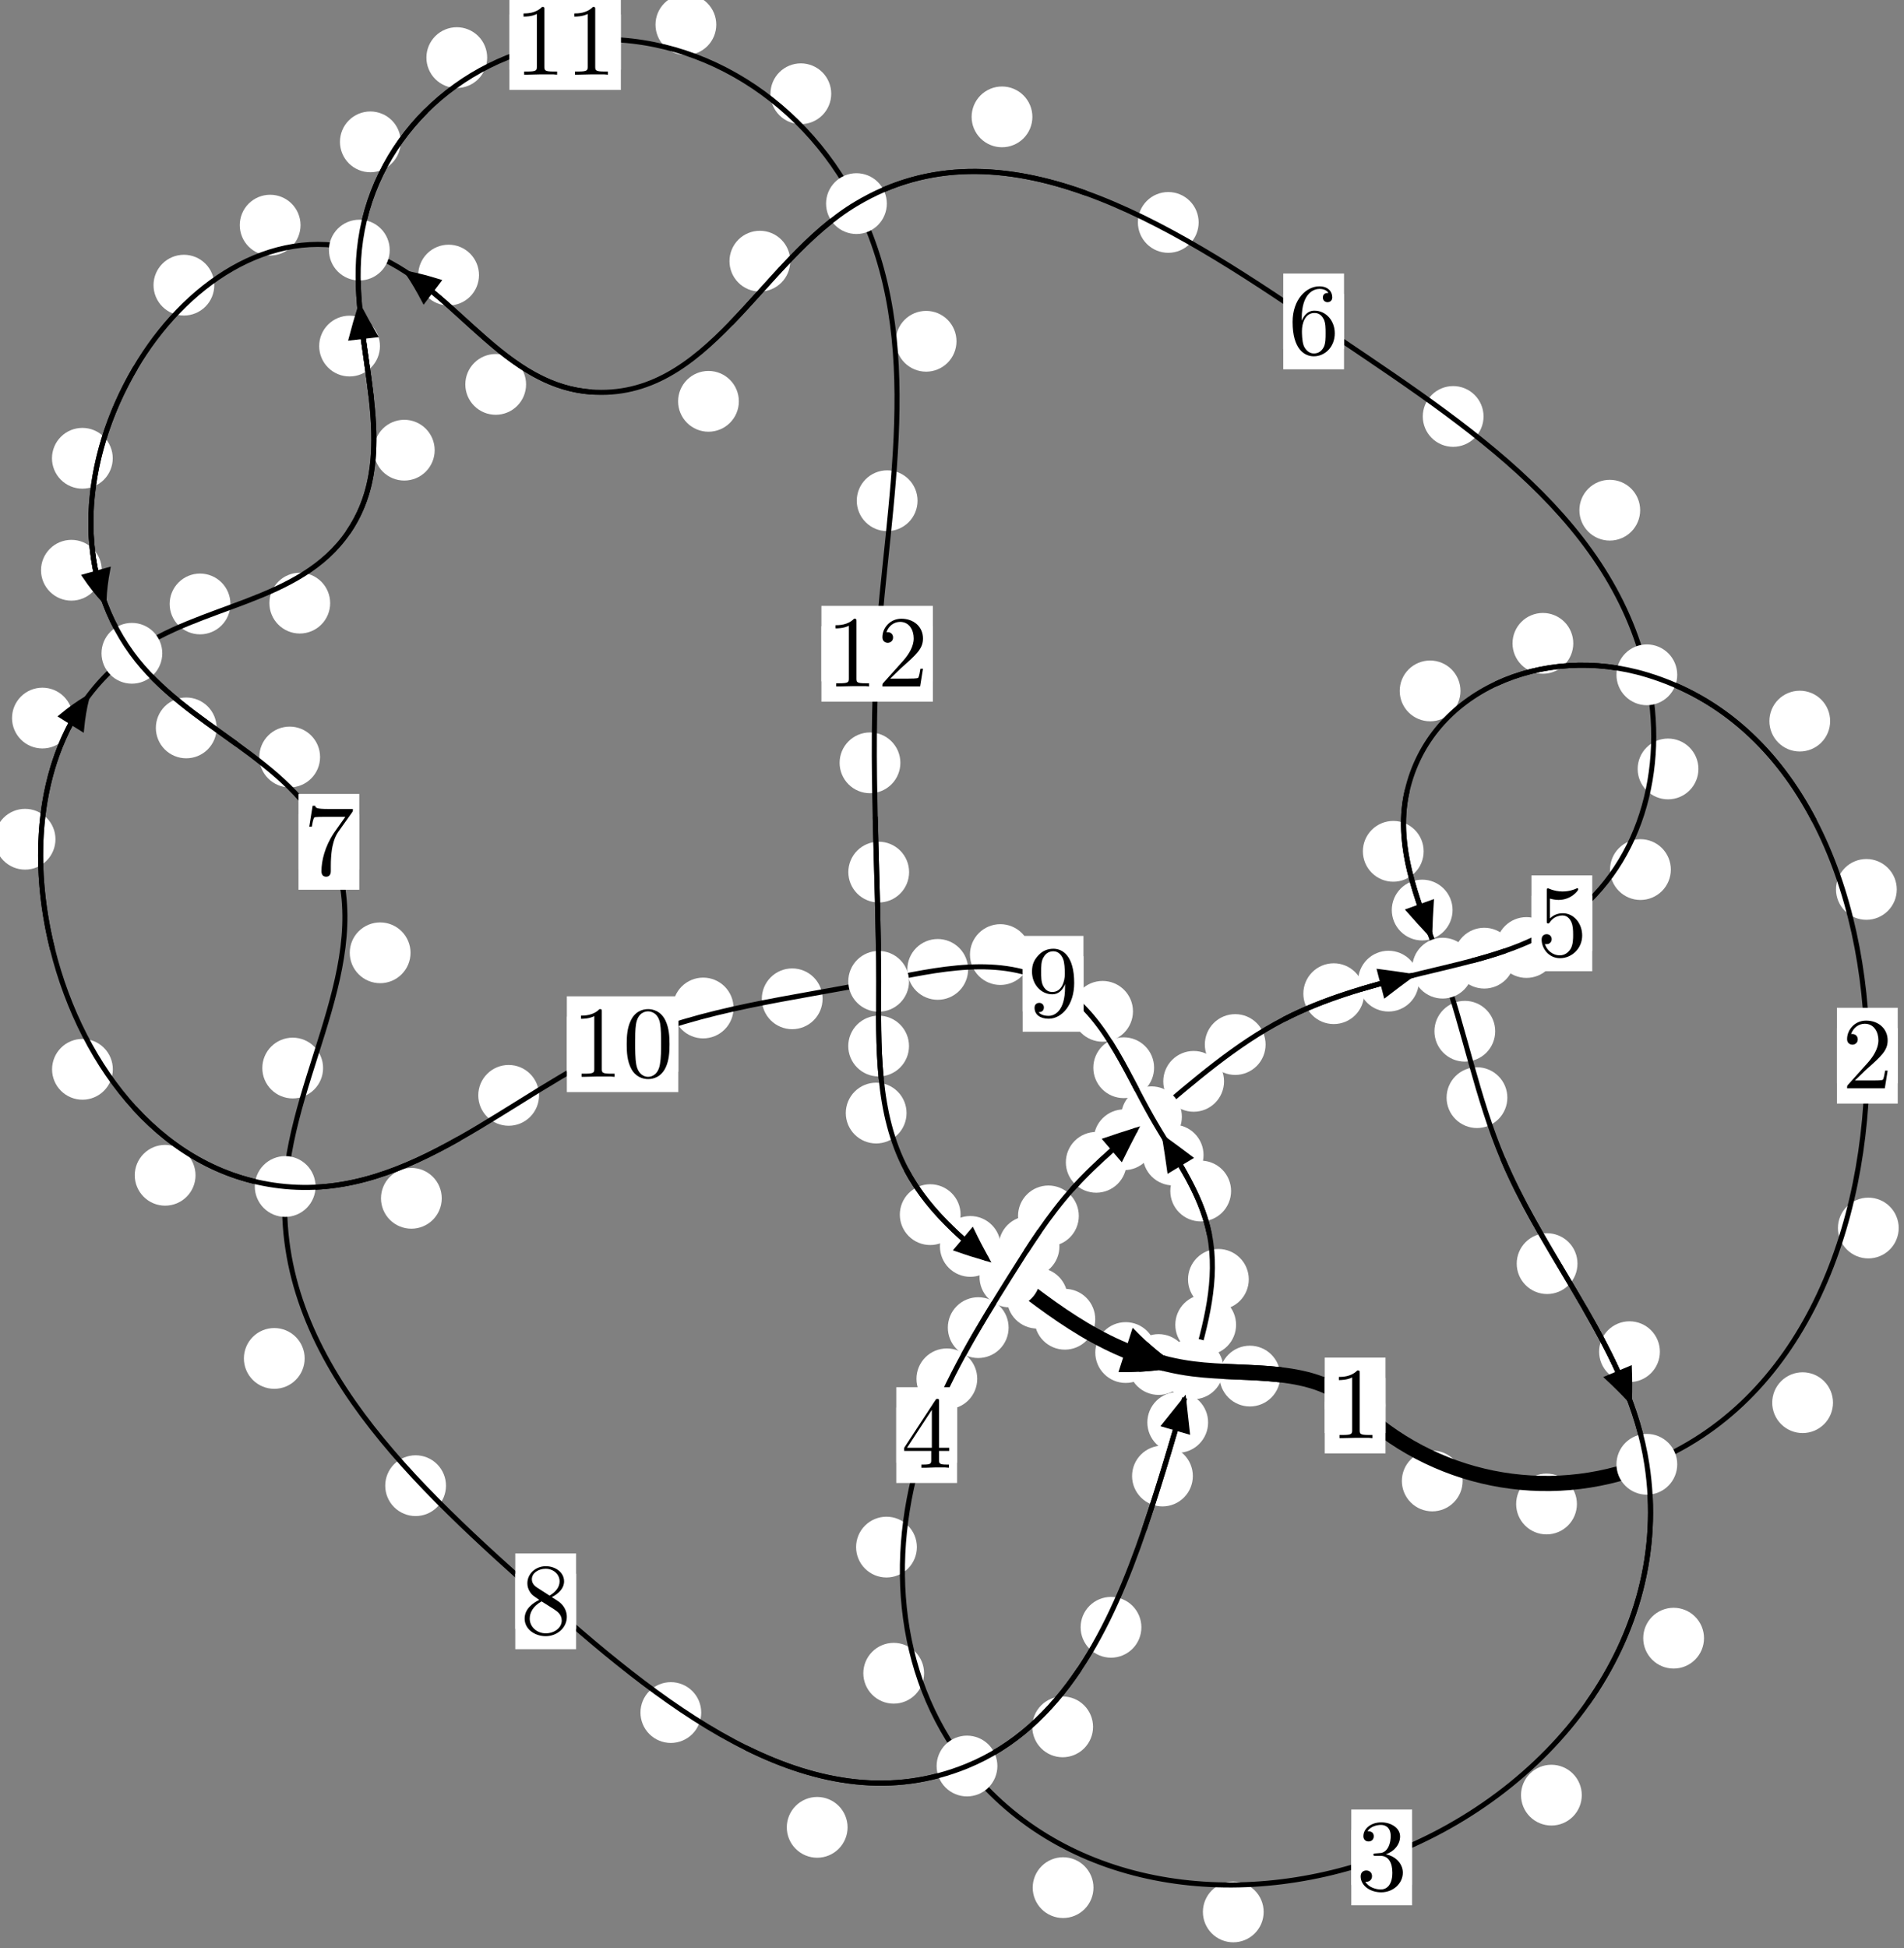 <?xml version="1.0"?>
<!-- Created by MetaPost 1.999 on 2021.07.06:0000 -->
<svg version="1.1" xmlns="http://www.w3.org/2000/svg" xmlns:xlink="http://www.w3.org/1999/xlink" width="187.296" height="191.584" viewBox="0 0 187.296 191.584">
<rect x="0" y="0" width="187.296" height="191.584" fill="#808080" stroke="none"/>
<!-- Original BoundingBox: -162.521667 -47.006546 24.774506 144.576996 -->
  <defs>
    <g transform="scale(0.01,0.01)" id="GLYPHcmr10_48">
      <path style="fill-rule: evenodd;" d="M460 -320C460 -400,455 -480,420 -554C374 -650,292 -666,250 -666C190 -666,117 -640,76 -547C44 -478,39 -400,39 -320C39 -245,43 -155,84 -79C127 2,200 22,249 22C303 22,379 1,423 -94C455 -163,460 -241,460 -320M249 -0C210 -0,151 -25,133 -121C122 -181,122 -273,122 -332C122 -396,122 -462,130 -516C149 -635,224 -644,249 -644C282 -644,348 -626,367 -527C377 -471,377 -395,377 -332C377 -257,377 -189,366 -125C351 -30,294 -0,249 -0"></path>
    </g>
    <g transform="scale(0.01,0.01)" id="GLYPHcmr10_49">
      <path style="fill-rule: evenodd;" d="M294 -640C294 -664,294 -666,271 -666C209 -602,121 -602,89 -602L89 -571C109 -571,168 -571,220 -597L220 -79C220 -43,217 -31,127 -31L95 -31L95 -0L257 -0L130 -3L217 -3L257 -3L297 -3L384 -3L419 -0L419 -31L387 -31C297 -31,294 -42,294 -79"></path>
    </g>
    <g transform="scale(0.01,0.01)" id="GLYPHcmr10_50">
      <path style="fill-rule: evenodd;" d="M127 -77L233 -180C389 -318,449 -372,449 -472C449 -586,359 -666,237 -666C124 -666,50 -574,50 -485C50 -429,100 -429,103 -429C120 -429,155 -441,155 -482C155 -508,137 -534,102 -534C94 -534,92 -534,89 -533C112 -598,166 -635,224 -635C315 -635,358 -554,358 -472C358 -392,308 -313,253 -251L61 -37C50 -26,50 -24,50 -0L421 -0L449 -174L424 -174C419 -144,412 -100,402 -85C395 -77,329 -77,307 -77"></path>
    </g>
    <g transform="scale(0.01,0.01)" id="GLYPHcmr10_51">
      <path style="fill-rule: evenodd;" d="M290 -352C372 -379,430 -449,430 -528C430 -610,342 -666,246 -666C145 -666,69 -606,69 -530C69 -497,91 -478,120 -478C151 -478,171 -500,171 -529C171 -579,124 -579,109 -579C140 -628,206 -641,242 -641C283 -641,338 -619,338 -529C338 -517,336 -459,310 -415C280 -367,246 -364,221 -363C213 -362,189 -360,182 -360C174 -359,167 -358,167 -348C167 -337,174 -337,191 -337L235 -337C317 -337,354 -269,354 -171C354 -35,285 -6,241 -6C198 -6,123 -23,88 -82C123 -77,154 -99,154 -137C154 -173,127 -193,98 -193C74 -193,42 -179,42 -135C42 -44,135 22,244 22C366 22,457 -69,457 -171C457 -253,394 -331,290 -352"></path>
    </g>
    <g transform="scale(0.01,0.01)" id="GLYPHcmr10_52">
      <path style="fill-rule: evenodd;" d="M294 -165L294 -78C294 -42,292 -31,218 -31L197 -31L197 -0L332 -0L238 -3L290 -3L332 -3L374 -3L427 -3L468 -0L468 -31L447 -31C373 -31,371 -42,371 -78L371 -165L471 -165L471 -196L371 -196L371 -651C371 -671,371 -677,355 -677C346 -677,343 -677,335 -665L28 -196L28 -165M300 -196L56 -196L300 -569"></path>
    </g>
    <g transform="scale(0.01,0.01)" id="GLYPHcmr10_53">
      <path style="fill-rule: evenodd;" d="M449 -201C449 -320,367 -420,259 -420C211 -420,168 -404,132 -369L132 -564C152 -558,185 -551,217 -551C340 -551,410 -642,410 -655C410 -661,407 -666,400 -666C399 -666,397 -666,392 -663C372 -654,323 -634,256 -634C216 -634,170 -641,123 -662C115 -665,113 -665,111 -665C101 -665,101 -657,101 -641L101 -345C101 -327,101 -319,115 -319C122 -319,124 -322,128 -328C139 -344,176 -398,257 -398C309 -398,334 -352,342 -334C358 -297,360 -258,360 -208C360 -173,360 -113,336 -71C312 -32,275 -6,229 -6C156 -6,99 -59,82 -118C85 -117,88 -116,99 -116C132 -116,149 -141,149 -165C149 -189,132 -214,99 -214C85 -214,50 -207,50 -161C50 -75,119 22,231 22C347 22,449 -74,449 -201"></path>
    </g>
    <g transform="scale(0.01,0.01)" id="GLYPHcmr10_54">
      <path style="fill-rule: evenodd;" d="M132 -328L132 -352C132 -605,256 -641,307 -641C331 -641,373 -635,395 -601C380 -601,340 -601,340 -556C340 -525,364 -510,386 -510C402 -510,432 -519,432 -558C432 -618,388 -666,305 -666C177 -666,42 -537,42 -316C42 -49,158 22,251 22C362 22,457 -72,457 -204C457 -331,368 -427,257 -427C189 -427,152 -376,132 -328M251 -6C188 -6,158 -66,152 -81C134 -128,134 -208,134 -226C134 -304,166 -404,256 -404C272 -404,318 -404,349 -342C367 -305,367 -254,367 -205C367 -157,367 -107,350 -71C320 -11,274 -6,251 -6"></path>
    </g>
    <g transform="scale(0.01,0.01)" id="GLYPHcmr10_55">
      <path style="fill-rule: evenodd;" d="M476 -609C485 -621,485 -623,485 -644L242 -644C120 -644,118 -657,114 -676L89 -676L56 -470L81 -470C84 -486,93 -549,106 -561C113 -567,191 -567,204 -567L411 -567C400 -551,321 -442,299 -409C209 -274,176 -135,176 -33C176 -23,176 22,222 22C268 22,268 -23,268 -33L268 -84C268 -139,271 -194,279 -248C283 -271,297 -357,341 -419"></path>
    </g>
    <g transform="scale(0.01,0.01)" id="GLYPHcmr10_56">
      <path style="fill-rule: evenodd;" d="M163 -457C117 -487,113 -521,113 -538C113 -599,178 -641,249 -641C322 -641,386 -589,386 -517C386 -460,347 -412,287 -377M309 -362C381 -399,430 -451,430 -517C430 -609,341 -666,250 -666C150 -666,69 -592,69 -499C69 -481,71 -436,113 -389C124 -377,161 -352,186 -335C128 -306,42 -250,42 -151C42 -45,144 22,249 22C362 22,457 -61,457 -168C457 -204,446 -249,408 -291C389 -312,373 -322,309 -362M209 -320L332 -242C360 -223,407 -193,407 -132C407 -58,332 -6,250 -6C164 -6,92 -68,92 -151C92 -209,124 -273,209 -320"></path>
    </g>
    <g transform="scale(0.01,0.01)" id="GLYPHcmr10_57">
      <path style="fill-rule: evenodd;" d="M367 -318L367 -286C367 -52,263 -6,205 -6C188 -6,134 -8,107 -42C151 -42,159 -71,159 -88C159 -119,135 -134,113 -134C97 -134,67 -125,67 -86C67 -19,121 22,206 22C335 22,457 -114,457 -329C457 -598,342 -666,253 -666C198 -666,149 -648,106 -603C65 -558,42 -516,42 -441C42 -316,130 -218,242 -218C303 -218,344 -260,367 -318M243 -241C227 -241,181 -241,150 -304C132 -341,132 -391,132 -440C132 -494,132 -541,153 -578C180 -628,218 -641,253 -641C299 -641,332 -607,349 -562C361 -530,365 -467,365 -421C365 -338,331 -241,243 -241"></path>
    </g>
  </defs>
  <path d="M143.879 145.638C143.879 144.845,143.564 144.085,143.003 143.525C142.443 142.964,141.682 142.649,140.89 142.649C140.097 142.649,139.337 142.964,138.776 143.525C138.216 144.085,137.901 144.845,137.901 145.638C137.901 146.431,138.216 147.191,138.776 147.751C139.337 148.312,140.097 148.627,140.89 148.627C141.682 148.627,142.443 148.312,143.003 147.751C143.564 147.191,143.879 146.431,143.879 145.638Z" style="fill: rgb(100%,100%,100%);stroke: none;"></path>
  <path d="M136.292 138.217C136.292 137.424,135.977 136.664,135.417 136.103C134.856 135.543,134.096 135.228,133.303 135.228C132.511 135.228,131.75 135.543,131.19 136.103C130.63 136.664,130.315 137.424,130.315 138.217C130.315 139.009,130.63 139.77,131.19 140.33C131.75 140.891,132.511 141.206,133.303 141.206C134.096 141.206,134.856 140.891,135.417 140.33C135.977 139.77,136.292 139.009,136.292 138.217Z" style="fill: rgb(100%,100%,100%);stroke: none;"></path>
  <path d="M180.311 137.939C180.311 137.147,179.996 136.387,179.435 135.826C178.875 135.266,178.115 134.951,177.322 134.951C176.529 134.951,175.769 135.266,175.209 135.826C174.648 136.387,174.333 137.147,174.333 137.939C174.333 138.732,174.648 139.492,175.209 140.053C175.769 140.613,176.529 140.928,177.322 140.928C178.115 140.928,178.875 140.613,179.435 140.053C179.996 139.492,180.311 138.732,180.311 137.939Z" style="fill: rgb(100%,100%,100%);stroke: none;"></path>
  <path d="M155.12 147.904C155.12 147.111,154.805 146.351,154.245 145.79C153.684 145.23,152.924 144.915,152.131 144.915C151.339 144.915,150.578 145.23,150.018 145.79C149.457 146.351,149.143 147.111,149.143 147.904C149.143 148.696,149.457 149.456,150.018 150.017C150.578 150.577,151.339 150.892,152.131 150.892C152.924 150.892,153.684 150.577,154.245 150.017C154.805 149.456,155.12 148.696,155.12 147.904Z" style="fill: rgb(100%,100%,100%);stroke: none;"></path>
  <path d="M186.585 87.465C186.585 86.672,186.27 85.912,185.709 85.352C185.149 84.791,184.389 84.476,183.596 84.476C182.803 84.476,182.043 84.791,181.482 85.352C180.922 85.912,180.607 86.672,180.607 87.465C180.607 88.258,180.922 89.018,181.482 89.578C182.043 90.139,182.803 90.454,183.596 90.454C184.389 90.454,185.149 90.139,185.709 89.578C186.27 89.018,186.585 88.258,186.585 87.465Z" style="fill: rgb(100%,100%,100%);stroke: none;"></path>
  <path d="M186.775 120.764C186.775 119.972,186.46 119.211,185.899 118.651C185.339 118.09,184.578 117.776,183.786 117.776C182.993 117.776,182.233 118.09,181.672 118.651C181.112 119.211,180.797 119.972,180.797 120.764C180.797 121.557,181.112 122.317,181.672 122.878C182.233 123.438,182.993 123.753,183.786 123.753C184.578 123.753,185.339 123.438,185.899 122.878C186.46 122.317,186.775 121.557,186.775 120.764Z" style="fill: rgb(100%,100%,100%);stroke: none;"></path>
  <path d="M154.763 63.267C154.763 62.474,154.448 61.714,153.888 61.154C153.327 60.593,152.567 60.278,151.775 60.278C150.982 60.278,150.222 60.593,149.661 61.154C149.101 61.714,148.786 62.474,148.786 63.267C148.786 64.06,149.101 64.82,149.661 65.38C150.222 65.941,150.982 66.256,151.775 66.256C152.567 66.256,153.327 65.941,153.888 65.38C154.448 64.82,154.763 64.06,154.763 63.267Z" style="fill: rgb(100%,100%,100%);stroke: none;"></path>
  <path d="M180.031 70.913C180.031 70.121,179.717 69.361,179.156 68.8C178.596 68.24,177.835 67.925,177.043 67.925C176.25 67.925,175.49 68.24,174.929 68.8C174.369 69.361,174.054 70.121,174.054 70.913C174.054 71.706,174.369 72.466,174.929 73.027C175.49 73.587,176.25 73.902,177.043 73.902C177.835 73.902,178.596 73.587,179.156 73.027C179.717 72.466,180.031 71.706,180.031 70.913Z" style="fill: rgb(100%,100%,100%);stroke: none;"></path>
  <path d="M140.044 83.719C140.044 82.926,139.729 82.166,139.168 81.606C138.608 81.045,137.848 80.73,137.055 80.73C136.262 80.73,135.502 81.045,134.942 81.606C134.381 82.166,134.066 82.926,134.066 83.719C134.066 84.512,134.381 85.272,134.942 85.832C135.502 86.393,136.262 86.708,137.055 86.708C137.848 86.708,138.608 86.393,139.168 85.832C139.729 85.272,140.044 84.512,140.044 83.719Z" style="fill: rgb(100%,100%,100%);stroke: none;"></path>
  <path d="M143.667 67.944C143.667 67.151,143.352 66.391,142.792 65.831C142.231 65.27,141.471 64.955,140.678 64.955C139.886 64.955,139.125 65.27,138.565 65.831C138.004 66.391,137.69 67.151,137.69 67.944C137.69 68.737,138.004 69.497,138.565 70.057C139.125 70.618,139.886 70.933,140.678 70.933C141.471 70.933,142.231 70.618,142.792 70.057C143.352 69.497,143.667 68.737,143.667 67.944Z" style="fill: rgb(100%,100%,100%);stroke: none;"></path>
  <path d="M147.082 101.413C147.082 100.62,146.767 99.86,146.207 99.3C145.646 98.739,144.886 98.424,144.093 98.424C143.301 98.424,142.54 98.739,141.98 99.3C141.42 99.86,141.105 100.62,141.105 101.413C141.105 102.206,141.42 102.966,141.98 103.526C142.54 104.087,143.301 104.402,144.093 104.402C144.886 104.402,145.646 104.087,146.207 103.526C146.767 102.966,147.082 102.206,147.082 101.413Z" style="fill: rgb(100%,100%,100%);stroke: none;"></path>
  <path d="M142.888 89.494C142.888 88.701,142.573 87.941,142.012 87.381C141.452 86.82,140.692 86.505,139.899 86.505C139.106 86.505,138.346 86.82,137.786 87.381C137.225 87.941,136.91 88.701,136.91 89.494C136.91 90.287,137.225 91.047,137.786 91.607C138.346 92.168,139.106 92.483,139.899 92.483C140.692 92.483,141.452 92.168,142.012 91.607C142.573 91.047,142.888 90.287,142.888 89.494Z" style="fill: rgb(100%,100%,100%);stroke: none;"></path>
  <path d="M155.176 124.266C155.176 123.473,154.861 122.713,154.301 122.153C153.74 121.592,152.98 121.277,152.187 121.277C151.395 121.277,150.635 121.592,150.074 122.153C149.514 122.713,149.199 123.473,149.199 124.266C149.199 125.059,149.514 125.819,150.074 126.379C150.635 126.94,151.395 127.255,152.187 127.255C152.98 127.255,153.74 126.94,154.301 126.379C154.861 125.819,155.176 125.059,155.176 124.266Z" style="fill: rgb(100%,100%,100%);stroke: none;"></path>
  <path d="M148.278 107.943C148.278 107.15,147.963 106.39,147.402 105.83C146.842 105.269,146.081 104.954,145.289 104.954C144.496 104.954,143.736 105.269,143.175 105.83C142.615 106.39,142.3 107.15,142.3 107.943C142.3 108.736,142.615 109.496,143.175 110.056C143.736 110.617,144.496 110.932,145.289 110.932C146.081 110.932,146.842 110.617,147.402 110.056C147.963 109.496,148.278 108.736,148.278 107.943Z" style="fill: rgb(100%,100%,100%);stroke: none;"></path>
  <path d="M167.623 161.097C167.623 160.305,167.308 159.544,166.747 158.984C166.187 158.424,165.427 158.109,164.634 158.109C163.841 158.109,163.081 158.424,162.521 158.984C161.96 159.544,161.645 160.305,161.645 161.097C161.645 161.89,161.96 162.65,162.521 163.211C163.081 163.771,163.841 164.086,164.634 164.086C165.427 164.086,166.187 163.771,166.747 163.211C167.308 162.65,167.623 161.89,167.623 161.097Z" style="fill: rgb(100%,100%,100%);stroke: none;"></path>
  <path d="M163.283 132.926C163.283 132.133,162.968 131.373,162.407 130.813C161.847 130.252,161.087 129.937,160.294 129.937C159.501 129.937,158.741 130.252,158.181 130.813C157.62 131.373,157.305 132.133,157.305 132.926C157.305 133.719,157.62 134.479,158.181 135.039C158.741 135.6,159.501 135.915,160.294 135.915C161.087 135.915,161.847 135.6,162.407 135.039C162.968 134.479,163.283 133.719,163.283 132.926Z" style="fill: rgb(100%,100%,100%);stroke: none;"></path>
  <path d="M124.306 188.018C124.306 187.225,123.991 186.465,123.431 185.904C122.87 185.344,122.11 185.029,121.317 185.029C120.525 185.029,119.765 185.344,119.204 185.904C118.644 186.465,118.329 187.225,118.329 188.018C118.329 188.811,118.644 189.571,119.204 190.131C119.765 190.692,120.525 191.007,121.317 191.007C122.11 191.007,122.87 190.692,123.431 190.131C123.991 189.571,124.306 188.811,124.306 188.018Z" style="fill: rgb(100%,100%,100%);stroke: none;"></path>
  <path d="M155.6 176.535C155.6 175.742,155.285 174.982,154.724 174.421C154.164 173.861,153.403 173.546,152.611 173.546C151.818 173.546,151.058 173.861,150.497 174.421C149.937 174.982,149.622 175.742,149.622 176.535C149.622 177.327,149.937 178.088,150.497 178.648C151.058 179.209,151.818 179.523,152.611 179.523C153.403 179.523,154.164 179.209,154.724 178.648C155.285 178.088,155.6 177.327,155.6 176.535Z" style="fill: rgb(100%,100%,100%);stroke: none;"></path>
  <path d="M90.903 164.548C90.903 163.755,90.588 162.995,90.027 162.435C89.467 161.874,88.707 161.559,87.914 161.559C87.121 161.559,86.361 161.874,85.801 162.435C85.24 162.995,84.925 163.755,84.925 164.548C84.925 165.341,85.24 166.101,85.801 166.661C86.361 167.222,87.121 167.537,87.914 167.537C88.707 167.537,89.467 167.222,90.027 166.661C90.588 166.101,90.903 165.341,90.903 164.548Z" style="fill: rgb(100%,100%,100%);stroke: none;"></path>
  <path d="M107.564 185.631C107.564 184.838,107.249 184.078,106.689 183.517C106.128 182.957,105.368 182.642,104.575 182.642C103.783 182.642,103.023 182.957,102.462 183.517C101.902 184.078,101.587 184.838,101.587 185.631C101.587 186.423,101.902 187.183,102.462 187.744C103.023 188.304,103.783 188.619,104.575 188.619C105.368 188.619,106.128 188.304,106.689 187.744C107.249 187.183,107.564 186.423,107.564 185.631Z" style="fill: rgb(100%,100%,100%);stroke: none;"></path>
  <path d="M96.13 135.595C96.13 134.802,95.815 134.042,95.254 133.482C94.694 132.921,93.933 132.606,93.141 132.606C92.348 132.606,91.588 132.921,91.027 133.482C90.467 134.042,90.152 134.802,90.152 135.595C90.152 136.388,90.467 137.148,91.027 137.708C91.588 138.269,92.348 138.584,93.141 138.584C93.933 138.584,94.694 138.269,95.254 137.708C95.815 137.148,96.13 136.388,96.13 135.595Z" style="fill: rgb(100%,100%,100%);stroke: none;"></path>
  <path d="M90.192 152.142C90.192 151.35,89.877 150.589,89.316 150.029C88.756 149.468,87.996 149.154,87.203 149.154C86.41 149.154,85.65 149.468,85.09 150.029C84.529 150.589,84.214 151.35,84.214 152.142C84.214 152.935,84.529 153.695,85.09 154.256C85.65 154.816,86.41 155.131,87.203 155.131C87.996 155.131,88.756 154.816,89.316 154.256C89.877 153.695,90.192 152.935,90.192 152.142Z" style="fill: rgb(100%,100%,100%);stroke: none;"></path>
  <path d="M104.215 122.577C104.215 121.785,103.9 121.025,103.34 120.464C102.78 119.904,102.019 119.589,101.227 119.589C100.434 119.589,99.674 119.904,99.113 120.464C98.553 121.025,98.238 121.785,98.238 122.577C98.238 123.37,98.553 124.13,99.113 124.691C99.674 125.251,100.434 125.566,101.227 125.566C102.019 125.566,102.78 125.251,103.34 124.691C103.9 124.13,104.215 123.37,104.215 122.577Z" style="fill: rgb(100%,100%,100%);stroke: none;"></path>
  <path d="M99.216 130.559C99.216 129.767,98.901 129.006,98.34 128.446C97.78 127.885,97.02 127.57,96.227 127.57C95.434 127.57,94.674 127.885,94.114 128.446C93.553 129.006,93.238 129.767,93.238 130.559C93.238 131.352,93.553 132.112,94.114 132.673C94.674 133.233,95.434 133.548,96.227 133.548C97.02 133.548,97.78 133.233,98.34 132.673C98.901 132.112,99.216 131.352,99.216 130.559Z" style="fill: rgb(100%,100%,100%);stroke: none;"></path>
  <path d="M110.825 114.302C110.825 113.51,110.51 112.749,109.95 112.189C109.389 111.628,108.629 111.314,107.836 111.314C107.044 111.314,106.284 111.628,105.723 112.189C105.163 112.749,104.848 113.51,104.848 114.302C104.848 115.095,105.163 115.855,105.723 116.416C106.284 116.976,107.044 117.291,107.836 117.291C108.629 117.291,109.389 116.976,109.95 116.416C110.51 115.855,110.825 115.095,110.825 114.302Z" style="fill: rgb(100%,100%,100%);stroke: none;"></path>
  <path d="M106.122 119.573C106.122 118.781,105.807 118.02,105.246 117.46C104.686 116.899,103.926 116.584,103.133 116.584C102.34 116.584,101.58 116.899,101.02 117.46C100.459 118.02,100.144 118.781,100.144 119.573C100.144 120.366,100.459 121.126,101.02 121.687C101.58 122.247,102.34 122.562,103.133 122.562C103.926 122.562,104.686 122.247,105.246 121.687C105.807 121.126,106.122 120.366,106.122 119.573Z" style="fill: rgb(100%,100%,100%);stroke: none;"></path>
  <path d="M120.409 106.341C120.409 105.548,120.094 104.788,119.533 104.228C118.973 103.667,118.213 103.352,117.42 103.352C116.627 103.352,115.867 103.667,115.307 104.228C114.746 104.788,114.431 105.548,114.431 106.341C114.431 107.134,114.746 107.894,115.307 108.454C115.867 109.015,116.627 109.33,117.42 109.33C118.213 109.33,118.973 109.015,119.533 108.454C120.094 107.894,120.409 107.134,120.409 106.341Z" style="fill: rgb(100%,100%,100%);stroke: none;"></path>
  <path d="M113.568 112.083C113.568 111.29,113.253 110.53,112.692 109.969C112.132 109.409,111.372 109.094,110.579 109.094C109.786 109.094,109.026 109.409,108.466 109.969C107.905 110.53,107.59 111.29,107.59 112.083C107.59 112.875,107.905 113.636,108.466 114.196C109.026 114.757,109.786 115.072,110.579 115.072C111.372 115.072,112.132 114.757,112.692 114.196C113.253 113.636,113.568 112.875,113.568 112.083Z" style="fill: rgb(100%,100%,100%);stroke: none;"></path>
  <path d="M134.188 97.719C134.188 96.926,133.873 96.166,133.312 95.605C132.752 95.045,131.992 94.73,131.199 94.73C130.406 94.73,129.646 95.045,129.086 95.605C128.525 96.166,128.21 96.926,128.21 97.719C128.21 98.511,128.525 99.272,129.086 99.832C129.646 100.392,130.406 100.707,131.199 100.707C131.992 100.707,132.752 100.392,133.312 99.832C133.873 99.272,134.188 98.511,134.188 97.719Z" style="fill: rgb(100%,100%,100%);stroke: none;"></path>
  <path d="M124.496 102.719C124.496 101.927,124.182 101.166,123.621 100.606C123.061 100.045,122.3 99.731,121.508 99.731C120.715 99.731,119.955 100.045,119.394 100.606C118.834 101.166,118.519 101.927,118.519 102.719C118.519 103.512,118.834 104.272,119.394 104.833C119.955 105.393,120.715 105.708,121.508 105.708C122.3 105.708,123.061 105.393,123.621 104.833C124.182 104.272,124.496 103.512,124.496 102.719Z" style="fill: rgb(100%,100%,100%);stroke: none;"></path>
  <path d="M148.994 94.226C148.994 93.434,148.679 92.673,148.119 92.113C147.558 91.552,146.798 91.237,146.006 91.237C145.213 91.237,144.453 91.552,143.892 92.113C143.332 92.673,143.017 93.434,143.017 94.226C143.017 95.019,143.332 95.779,143.892 96.34C144.453 96.9,145.213 97.215,146.006 97.215C146.798 97.215,147.558 96.9,148.119 96.34C148.679 95.779,148.994 95.019,148.994 94.226Z" style="fill: rgb(100%,100%,100%);stroke: none;"></path>
  <path d="M139.572 96.486C139.572 95.694,139.257 94.933,138.697 94.373C138.136 93.812,137.376 93.497,136.584 93.497C135.791 93.497,135.031 93.812,134.47 94.373C133.91 94.933,133.595 95.694,133.595 96.486C133.595 97.279,133.91 98.039,134.47 98.6C135.031 99.16,135.791 99.475,136.584 99.475C137.376 99.475,138.136 99.16,138.697 98.6C139.257 98.039,139.572 97.279,139.572 96.486Z" style="fill: rgb(100%,100%,100%);stroke: none;"></path>
  <path d="M164.36 85.514C164.36 84.721,164.045 83.961,163.485 83.401C162.924 82.84,162.164 82.525,161.371 82.525C160.579 82.525,159.818 82.84,159.258 83.401C158.697 83.961,158.382 84.721,158.382 85.514C158.382 86.307,158.697 87.067,159.258 87.627C159.818 88.188,160.579 88.503,161.371 88.503C162.164 88.503,162.924 88.188,163.485 87.627C164.045 87.067,164.36 86.307,164.36 85.514Z" style="fill: rgb(100%,100%,100%);stroke: none;"></path>
  <path d="M153.145 93.178C153.145 92.385,152.83 91.625,152.269 91.065C151.709 90.504,150.949 90.189,150.156 90.189C149.363 90.189,148.603 90.504,148.043 91.065C147.482 91.625,147.167 92.385,147.167 93.178C147.167 93.971,147.482 94.731,148.043 95.291C148.603 95.852,149.363 96.167,150.156 96.167C150.949 96.167,151.709 95.852,152.269 95.291C152.83 94.731,153.145 93.971,153.145 93.178Z" style="fill: rgb(100%,100%,100%);stroke: none;"></path>
  <path d="M161.342 50.172C161.342 49.38,161.027 48.619,160.466 48.059C159.906 47.498,159.145 47.184,158.353 47.184C157.56 47.184,156.8 47.498,156.239 48.059C155.679 48.619,155.364 49.38,155.364 50.172C155.364 50.965,155.679 51.725,156.239 52.286C156.8 52.846,157.56 53.161,158.353 53.161C159.145 53.161,159.906 52.846,160.466 52.286C161.027 51.725,161.342 50.965,161.342 50.172Z" style="fill: rgb(100%,100%,100%);stroke: none;"></path>
  <path d="M167.074 75.618C167.074 74.825,166.759 74.065,166.199 73.505C165.638 72.944,164.878 72.629,164.085 72.629C163.293 72.629,162.533 72.944,161.972 73.505C161.412 74.065,161.097 74.825,161.097 75.618C161.097 76.411,161.412 77.171,161.972 77.731C162.533 78.292,163.293 78.607,164.085 78.607C164.878 78.607,165.638 78.292,166.199 77.731C166.759 77.171,167.074 76.411,167.074 75.618Z" style="fill: rgb(100%,100%,100%);stroke: none;"></path>
  <path d="M117.911 21.873C117.911 21.08,117.596 20.32,117.036 19.76C116.475 19.199,115.715 18.884,114.923 18.884C114.13 18.884,113.37 19.199,112.809 19.76C112.249 20.32,111.934 21.08,111.934 21.873C111.934 22.666,112.249 23.426,112.809 23.986C113.37 24.547,114.13 24.862,114.923 24.862C115.715 24.862,116.475 24.547,117.036 23.986C117.596 23.426,117.911 22.666,117.911 21.873Z" style="fill: rgb(100%,100%,100%);stroke: none;"></path>
  <path d="M145.936 40.955C145.936 40.162,145.621 39.402,145.061 38.841C144.5 38.281,143.74 37.966,142.947 37.966C142.155 37.966,141.395 38.281,140.834 38.841C140.274 39.402,139.959 40.162,139.959 40.955C139.959 41.747,140.274 42.507,140.834 43.068C141.395 43.628,142.155 43.943,142.947 43.943C143.74 43.943,144.5 43.628,145.061 43.068C145.621 42.507,145.936 41.747,145.936 40.955Z" style="fill: rgb(100%,100%,100%);stroke: none;"></path>
  <path d="M77.736 25.683C77.736 24.89,77.421 24.13,76.861 23.569C76.3 23.009,75.54 22.694,74.748 22.694C73.955 22.694,73.195 23.009,72.634 23.569C72.074 24.13,71.759 24.89,71.759 25.683C71.759 26.475,72.074 27.236,72.634 27.796C73.195 28.357,73.955 28.672,74.748 28.672C75.54 28.672,76.3 28.357,76.861 27.796C77.421 27.236,77.736 26.475,77.736 25.683Z" style="fill: rgb(100%,100%,100%);stroke: none;"></path>
  <path d="M101.556 11.494C101.556 10.701,101.241 9.941,100.68 9.38C100.12 8.82,99.36 8.505,98.567 8.505C97.774 8.505,97.014 8.82,96.454 9.38C95.893 9.941,95.578 10.701,95.578 11.494C95.578 12.286,95.893 13.046,96.454 13.607C97.014 14.167,97.774 14.482,98.567 14.482C99.36 14.482,100.12 14.167,100.68 13.607C101.241 13.046,101.556 12.286,101.556 11.494Z" style="fill: rgb(100%,100%,100%);stroke: none;"></path>
  <path d="M51.75 37.802C51.75 37.009,51.435 36.249,50.875 35.689C50.314 35.128,49.554 34.813,48.762 34.813C47.969 34.813,47.209 35.128,46.648 35.689C46.088 36.249,45.773 37.009,45.773 37.802C45.773 38.595,46.088 39.355,46.648 39.915C47.209 40.476,47.969 40.791,48.762 40.791C49.554 40.791,50.314 40.476,50.875 39.915C51.435 39.355,51.75 38.595,51.75 37.802Z" style="fill: rgb(100%,100%,100%);stroke: none;"></path>
  <path d="M72.681 39.467C72.681 38.674,72.366 37.914,71.806 37.354C71.245 36.793,70.485 36.478,69.692 36.478C68.9 36.478,68.139 36.793,67.579 37.354C67.019 37.914,66.704 38.674,66.704 39.467C66.704 40.26,67.019 41.02,67.579 41.58C68.139 42.141,68.9 42.456,69.692 42.456C70.485 42.456,71.245 42.141,71.806 41.58C72.366 41.02,72.681 40.26,72.681 39.467Z" style="fill: rgb(100%,100%,100%);stroke: none;"></path>
  <path d="M29.563 22.141C29.563 21.348,29.248 20.588,28.688 20.027C28.127 19.467,27.367 19.152,26.574 19.152C25.782 19.152,25.022 19.467,24.461 20.027C23.901 20.588,23.586 21.348,23.586 22.141C23.586 22.933,23.901 23.693,24.461 24.254C25.022 24.814,25.782 25.129,26.574 25.129C27.367 25.129,28.127 24.814,28.688 24.254C29.248 23.693,29.563 22.933,29.563 22.141Z" style="fill: rgb(100%,100%,100%);stroke: none;"></path>
  <path d="M47.119 27.052C47.119 26.259,46.804 25.499,46.243 24.938C45.683 24.378,44.923 24.063,44.13 24.063C43.337 24.063,42.577 24.378,42.017 24.938C41.456 25.499,41.141 26.259,41.141 27.052C41.141 27.844,41.456 28.605,42.017 29.165C42.577 29.726,43.337 30.04,44.13 30.04C44.923 30.04,45.683 29.726,46.243 29.165C46.804 28.605,47.119 27.844,47.119 27.052Z" style="fill: rgb(100%,100%,100%);stroke: none;"></path>
  <path d="M11.091 45.067C11.091 44.275,10.776 43.514,10.215 42.954C9.655 42.393,8.895 42.079,8.102 42.079C7.309 42.079,6.549 42.393,5.989 42.954C5.428 43.514,5.113 44.275,5.113 45.067C5.113 45.86,5.428 46.62,5.989 47.181C6.549 47.741,7.309 48.056,8.102 48.056C8.895 48.056,9.655 47.741,10.215 47.181C10.776 46.62,11.091 45.86,11.091 45.067Z" style="fill: rgb(100%,100%,100%);stroke: none;"></path>
  <path d="M21.08 28.042C21.08 27.25,20.765 26.49,20.204 25.929C19.644 25.369,18.884 25.054,18.091 25.054C17.298 25.054,16.538 25.369,15.978 25.929C15.417 26.49,15.102 27.25,15.102 28.042C15.102 28.835,15.417 29.595,15.978 30.156C16.538 30.716,17.298 31.031,18.091 31.031C18.884 31.031,19.644 30.716,20.204 30.156C20.765 29.595,21.08 28.835,21.08 28.042Z" style="fill: rgb(100%,100%,100%);stroke: none;"></path>
  <path d="M21.309 71.583C21.309 70.79,20.994 70.03,20.433 69.469C19.873 68.909,19.113 68.594,18.32 68.594C17.527 68.594,16.767 68.909,16.207 69.469C15.646 70.03,15.331 70.79,15.331 71.583C15.331 72.375,15.646 73.136,16.207 73.696C16.767 74.257,17.527 74.572,18.32 74.572C19.113 74.572,19.873 74.257,20.433 73.696C20.994 73.136,21.309 72.375,21.309 71.583Z" style="fill: rgb(100%,100%,100%);stroke: none;"></path>
  <path d="M10.013 56.078C10.013 55.285,9.698 54.525,9.137 53.965C8.577 53.404,7.817 53.089,7.024 53.089C6.231 53.089,5.471 53.404,4.911 53.965C4.35 54.525,4.035 55.285,4.035 56.078C4.035 56.871,4.35 57.631,4.911 58.191C5.471 58.752,6.231 59.067,7.024 59.067C7.817 59.067,8.577 58.752,9.137 58.191C9.698 57.631,10.013 56.871,10.013 56.078Z" style="fill: rgb(100%,100%,100%);stroke: none;"></path>
  <path d="M40.384 93.698C40.384 92.906,40.069 92.145,39.508 91.585C38.948 91.025,38.188 90.71,37.395 90.71C36.602 90.71,35.842 91.025,35.282 91.585C34.721 92.145,34.406 92.906,34.406 93.698C34.406 94.491,34.721 95.251,35.282 95.812C35.842 96.372,36.602 96.687,37.395 96.687C38.188 96.687,38.948 96.372,39.508 95.812C40.069 95.251,40.384 94.491,40.384 93.698Z" style="fill: rgb(100%,100%,100%);stroke: none;"></path>
  <path d="M31.486 74.444C31.486 73.651,31.171 72.891,30.61 72.331C30.05 71.77,29.29 71.455,28.497 71.455C27.704 71.455,26.944 71.77,26.384 72.331C25.823 72.891,25.508 73.651,25.508 74.444C25.508 75.237,25.823 75.997,26.384 76.557C26.944 77.118,27.704 77.433,28.497 77.433C29.29 77.433,30.05 77.118,30.61 76.557C31.171 75.997,31.486 75.237,31.486 74.444Z" style="fill: rgb(100%,100%,100%);stroke: none;"></path>
  <path d="M29.969 133.588C29.969 132.795,29.654 132.035,29.094 131.475C28.534 130.914,27.773 130.599,26.981 130.599C26.188 130.599,25.428 130.914,24.867 131.475C24.307 132.035,23.992 132.795,23.992 133.588C23.992 134.381,24.307 135.141,24.867 135.701C25.428 136.262,26.188 136.577,26.981 136.577C27.773 136.577,28.534 136.262,29.094 135.701C29.654 135.141,29.969 134.381,29.969 133.588Z" style="fill: rgb(100%,100%,100%);stroke: none;"></path>
  <path d="M31.782 105.031C31.782 104.239,31.467 103.478,30.906 102.918C30.346 102.358,29.586 102.043,28.793 102.043C28 102.043,27.24 102.358,26.68 102.918C26.119 103.478,25.804 104.239,25.804 105.031C25.804 105.824,26.119 106.584,26.68 107.145C27.24 107.705,28 108.02,28.793 108.02C29.586 108.02,30.346 107.705,30.906 107.145C31.467 106.584,31.782 105.824,31.782 105.031Z" style="fill: rgb(100%,100%,100%);stroke: none;"></path>
  <path d="M68.979 168.413C68.979 167.62,68.664 166.86,68.104 166.3C67.543 165.739,66.783 165.424,65.99 165.424C65.198 165.424,64.438 165.739,63.877 166.3C63.317 166.86,63.002 167.62,63.002 168.413C63.002 169.206,63.317 169.966,63.877 170.526C64.438 171.087,65.198 171.402,65.99 171.402C66.783 171.402,67.543 171.087,68.104 170.526C68.664 169.966,68.979 169.206,68.979 168.413Z" style="fill: rgb(100%,100%,100%);stroke: none;"></path>
  <path d="M43.872 146.101C43.872 145.308,43.557 144.548,42.997 143.987C42.437 143.427,41.676 143.112,40.884 143.112C40.091 143.112,39.331 143.427,38.77 143.987C38.21 144.548,37.895 145.308,37.895 146.101C37.895 146.893,38.21 147.654,38.77 148.214C39.331 148.775,40.091 149.09,40.884 149.09C41.676 149.09,42.437 148.775,42.997 148.214C43.557 147.654,43.872 146.893,43.872 146.101Z" style="fill: rgb(100%,100%,100%);stroke: none;"></path>
  <path d="M107.523 169.819C107.523 169.026,107.208 168.266,106.648 167.706C106.087 167.145,105.327 166.83,104.534 166.83C103.742 166.83,102.981 167.145,102.421 167.706C101.861 168.266,101.546 169.026,101.546 169.819C101.546 170.612,101.861 171.372,102.421 171.932C102.981 172.493,103.742 172.808,104.534 172.808C105.327 172.808,106.087 172.493,106.648 171.932C107.208 171.372,107.523 170.612,107.523 169.819Z" style="fill: rgb(100%,100%,100%);stroke: none;"></path>
  <path d="M83.375 179.702C83.375 178.909,83.06 178.149,82.499 177.588C81.939 177.028,81.179 176.713,80.386 176.713C79.593 176.713,78.833 177.028,78.273 177.588C77.712 178.149,77.397 178.909,77.397 179.702C77.397 180.494,77.712 181.255,78.273 181.815C78.833 182.375,79.593 182.69,80.386 182.69C81.179 182.69,81.939 182.375,82.499 181.815C83.06 181.255,83.375 180.494,83.375 179.702Z" style="fill: rgb(100%,100%,100%);stroke: none;"></path>
  <path d="M117.34 145.153C117.34 144.36,117.025 143.6,116.464 143.04C115.904 142.479,115.144 142.164,114.351 142.164C113.558 142.164,112.798 142.479,112.238 143.04C111.677 143.6,111.362 144.36,111.362 145.153C111.362 145.946,111.677 146.706,112.238 147.266C112.798 147.827,113.558 148.142,114.351 148.142C115.144 148.142,115.904 147.827,116.464 147.266C117.025 146.706,117.34 145.946,117.34 145.153Z" style="fill: rgb(100%,100%,100%);stroke: none;"></path>
  <path d="M112.278 160.029C112.278 159.236,111.963 158.476,111.403 157.916C110.842 157.355,110.082 157.04,109.289 157.04C108.497 157.04,107.737 157.355,107.176 157.916C106.616 158.476,106.301 159.236,106.301 160.029C106.301 160.822,106.616 161.582,107.176 162.142C107.737 162.703,108.497 163.018,109.289 163.018C110.082 163.018,110.842 162.703,111.403 162.142C111.963 161.582,112.278 160.822,112.278 160.029Z" style="fill: rgb(100%,100%,100%);stroke: none;"></path>
  <path d="M121.593 130.281C121.593 129.488,121.278 128.728,120.718 128.168C120.157 127.607,119.397 127.292,118.604 127.292C117.812 127.292,117.051 127.607,116.491 128.168C115.93 128.728,115.615 129.488,115.615 130.281C115.615 131.074,115.93 131.834,116.491 132.394C117.051 132.955,117.812 133.27,118.604 133.27C119.397 133.27,120.157 132.955,120.718 132.394C121.278 131.834,121.593 131.074,121.593 130.281Z" style="fill: rgb(100%,100%,100%);stroke: none;"></path>
  <path d="M118.841 139.883C118.841 139.09,118.526 138.33,117.966 137.769C117.405 137.209,116.645 136.894,115.853 136.894C115.06 136.894,114.3 137.209,113.739 137.769C113.179 138.33,112.864 139.09,112.864 139.883C112.864 140.675,113.179 141.435,113.739 141.996C114.3 142.556,115.06 142.871,115.853 142.871C116.645 142.871,117.405 142.556,117.966 141.996C118.526 141.435,118.841 140.675,118.841 139.883Z" style="fill: rgb(100%,100%,100%);stroke: none;"></path>
  <path d="M121.101 117.125C121.101 116.333,120.786 115.572,120.225 115.012C119.665 114.451,118.905 114.136,118.112 114.136C117.319 114.136,116.559 114.451,115.999 115.012C115.438 115.572,115.123 116.333,115.123 117.125C115.123 117.918,115.438 118.678,115.999 119.239C116.559 119.799,117.319 120.114,118.112 120.114C118.905 120.114,119.665 119.799,120.225 119.239C120.786 118.678,121.101 117.918,121.101 117.125Z" style="fill: rgb(100%,100%,100%);stroke: none;"></path>
  <path d="M122.842 125.813C122.842 125.02,122.527 124.26,121.967 123.699C121.406 123.139,120.646 122.824,119.853 122.824C119.061 122.824,118.3 123.139,117.74 123.699C117.18 124.26,116.865 125.02,116.865 125.813C116.865 126.605,117.18 127.366,117.74 127.926C118.3 128.486,119.061 128.801,119.853 128.801C120.646 128.801,121.406 128.486,121.967 127.926C122.527 127.366,122.842 126.605,122.842 125.813Z" style="fill: rgb(100%,100%,100%);stroke: none;"></path>
  <path d="M113.528 105C113.528 104.207,113.213 103.447,112.653 102.887C112.092 102.326,111.332 102.011,110.54 102.011C109.747 102.011,108.987 102.326,108.426 102.887C107.866 103.447,107.551 104.207,107.551 105C107.551 105.793,107.866 106.553,108.426 107.113C108.987 107.674,109.747 107.989,110.54 107.989C111.332 107.989,112.092 107.674,112.653 107.113C113.213 106.553,113.528 105.793,113.528 105Z" style="fill: rgb(100%,100%,100%);stroke: none;"></path>
  <path d="M118.392 113.586C118.392 112.794,118.077 112.034,117.517 111.473C116.957 110.913,116.196 110.598,115.404 110.598C114.611 110.598,113.851 110.913,113.29 111.473C112.73 112.034,112.415 112.794,112.415 113.586C112.415 114.379,112.73 115.139,113.29 115.7C113.851 116.26,114.611 116.575,115.404 116.575C116.196 116.575,116.957 116.26,117.517 115.7C118.077 115.139,118.392 114.379,118.392 113.586Z" style="fill: rgb(100%,100%,100%);stroke: none;"></path>
  <path d="M101.392 93.873C101.392 93.08,101.077 92.32,100.517 91.759C99.956 91.199,99.196 90.884,98.403 90.884C97.611 90.884,96.851 91.199,96.29 91.759C95.73 92.32,95.415 93.08,95.415 93.873C95.415 94.665,95.73 95.425,96.29 95.986C96.851 96.546,97.611 96.861,98.403 96.861C99.196 96.861,99.956 96.546,100.517 95.986C101.077 95.425,101.392 94.665,101.392 93.873Z" style="fill: rgb(100%,100%,100%);stroke: none;"></path>
  <path d="M111.45 99.454C111.45 98.661,111.135 97.901,110.575 97.34C110.014 96.78,109.254 96.465,108.461 96.465C107.669 96.465,106.908 96.78,106.348 97.34C105.787 97.901,105.473 98.661,105.473 99.454C105.473 100.246,105.787 101.007,106.348 101.567C106.908 102.127,107.669 102.442,108.461 102.442C109.254 102.442,110.014 102.127,110.575 101.567C111.135 101.007,111.45 100.246,111.45 99.454Z" style="fill: rgb(100%,100%,100%);stroke: none;"></path>
  <path d="M80.918 98.222C80.918 97.43,80.603 96.669,80.042 96.109C79.482 95.548,78.722 95.234,77.929 95.234C77.136 95.234,76.376 95.548,75.816 96.109C75.255 96.669,74.94 97.43,74.94 98.222C74.94 99.015,75.255 99.775,75.816 100.336C76.376 100.896,77.136 101.211,77.929 101.211C78.722 101.211,79.482 100.896,80.042 100.336C80.603 99.775,80.918 99.015,80.918 98.222Z" style="fill: rgb(100%,100%,100%);stroke: none;"></path>
  <path d="M95.233 95.331C95.233 94.539,94.918 93.779,94.357 93.218C93.797 92.658,93.036 92.343,92.244 92.343C91.451 92.343,90.691 92.658,90.13 93.218C89.57 93.779,89.255 94.539,89.255 95.331C89.255 96.124,89.57 96.884,90.13 97.445C90.691 98.005,91.451 98.32,92.244 98.32C93.036 98.32,93.797 98.005,94.357 97.445C94.918 96.884,95.233 96.124,95.233 95.331Z" style="fill: rgb(100%,100%,100%);stroke: none;"></path>
  <path d="M53.026 107.718C53.026 106.925,52.711 106.165,52.15 105.605C51.59 105.044,50.83 104.729,50.037 104.729C49.244 104.729,48.484 105.044,47.924 105.605C47.363 106.165,47.048 106.925,47.048 107.718C47.048 108.511,47.363 109.271,47.924 109.831C48.484 110.392,49.244 110.707,50.037 110.707C50.83 110.707,51.59 110.392,52.15 109.831C52.711 109.271,53.026 108.511,53.026 107.718Z" style="fill: rgb(100%,100%,100%);stroke: none;"></path>
  <path d="M72.159 99.127C72.159 98.334,71.844 97.574,71.284 97.013C70.723 96.453,69.963 96.138,69.17 96.138C68.378 96.138,67.618 96.453,67.057 97.013C66.497 97.574,66.182 98.334,66.182 99.127C66.182 99.919,66.497 100.679,67.057 101.24C67.618 101.8,68.378 102.115,69.17 102.115C69.963 102.115,70.723 101.8,71.284 101.24C71.844 100.679,72.159 99.919,72.159 99.127Z" style="fill: rgb(100%,100%,100%);stroke: none;"></path>
  <path d="M19.234 115.577C19.234 114.784,18.919 114.024,18.358 113.464C17.798 112.903,17.038 112.588,16.245 112.588C15.452 112.588,14.692 112.903,14.132 113.464C13.571 114.024,13.256 114.784,13.256 115.577C13.256 116.37,13.571 117.13,14.132 117.69C14.692 118.251,15.452 118.566,16.245 118.566C17.038 118.566,17.798 118.251,18.358 117.69C18.919 117.13,19.234 116.37,19.234 115.577Z" style="fill: rgb(100%,100%,100%);stroke: none;"></path>
  <path d="M43.455 117.842C43.455 117.049,43.14 116.289,42.58 115.729C42.019 115.168,41.259 114.853,40.467 114.853C39.674 114.853,38.914 115.168,38.353 115.729C37.793 116.289,37.478 117.049,37.478 117.842C37.478 118.635,37.793 119.395,38.353 119.955C38.914 120.516,39.674 120.831,40.467 120.831C41.259 120.831,42.019 120.516,42.58 119.955C43.14 119.395,43.455 118.635,43.455 117.842Z" style="fill: rgb(100%,100%,100%);stroke: none;"></path>
  <path d="M5.456 82.53C5.456 81.738,5.141 80.977,4.58 80.417C4.02 79.857,3.26 79.542,2.467 79.542C1.674 79.542,0.914 79.857,0.354 80.417C-0.207 80.977,-0.522 81.738,-0.522 82.53C-0.522 83.323,-0.207 84.083,0.354 84.644C0.914 85.204,1.674 85.519,2.467 85.519C3.26 85.519,4.02 85.204,4.58 84.644C5.141 84.083,5.456 83.323,5.456 82.53Z" style="fill: rgb(100%,100%,100%);stroke: none;"></path>
  <path d="M11.1 105.157C11.1 104.364,10.785 103.604,10.224 103.044C9.664 102.483,8.904 102.168,8.111 102.168C7.318 102.168,6.558 102.483,5.998 103.044C5.437 103.604,5.122 104.364,5.122 105.157C5.122 105.95,5.437 106.71,5.998 107.27C6.558 107.831,7.318 108.146,8.111 108.146C8.904 108.146,9.664 107.831,10.224 107.27C10.785 106.71,11.1 105.95,11.1 105.157Z" style="fill: rgb(100%,100%,100%);stroke: none;"></path>
  <path d="M22.666 59.393C22.666 58.6,22.351 57.84,21.791 57.28C21.23 56.719,20.47 56.404,19.677 56.404C18.885 56.404,18.124 56.719,17.564 57.28C17.004 57.84,16.689 58.6,16.689 59.393C16.689 60.186,17.004 60.946,17.564 61.506C18.124 62.067,18.885 62.382,19.677 62.382C20.47 62.382,21.23 62.067,21.791 61.506C22.351 60.946,22.666 60.186,22.666 59.393Z" style="fill: rgb(100%,100%,100%);stroke: none;"></path>
  <path d="M7.161 70.615C7.161 69.823,6.846 69.062,6.285 68.502C5.725 67.941,4.965 67.627,4.172 67.627C3.379 67.627,2.619 67.941,2.059 68.502C1.498 69.062,1.183 69.823,1.183 70.615C1.183 71.408,1.498 72.168,2.059 72.729C2.619 73.289,3.379 73.604,4.172 73.604C4.965 73.604,5.725 73.289,6.285 72.729C6.846 72.168,7.161 71.408,7.161 70.615Z" style="fill: rgb(100%,100%,100%);stroke: none;"></path>
  <path d="M42.758 44.271C42.758 43.478,42.443 42.718,41.882 42.157C41.322 41.597,40.562 41.282,39.769 41.282C38.976 41.282,38.216 41.597,37.656 42.157C37.095 42.718,36.78 43.478,36.78 44.271C36.78 45.063,37.095 45.823,37.656 46.384C38.216 46.944,38.976 47.259,39.769 47.259C40.562 47.259,41.322 46.944,41.882 46.384C42.443 45.823,42.758 45.063,42.758 44.271Z" style="fill: rgb(100%,100%,100%);stroke: none;"></path>
  <path d="M32.478 59.313C32.478 58.52,32.163 57.76,31.602 57.199C31.042 56.639,30.282 56.324,29.489 56.324C28.696 56.324,27.936 56.639,27.376 57.199C26.815 57.76,26.5 58.52,26.5 59.313C26.5 60.105,26.815 60.865,27.376 61.426C27.936 61.986,28.696 62.301,29.489 62.301C30.282 62.301,31.042 61.986,31.602 61.426C32.163 60.865,32.478 60.105,32.478 59.313Z" style="fill: rgb(100%,100%,100%);stroke: none;"></path>
  <path d="M39.419 13.951C39.419 13.158,39.104 12.398,38.543 11.838C37.983 11.277,37.222 10.962,36.43 10.962C35.637 10.962,34.877 11.277,34.316 11.838C33.756 12.398,33.441 13.158,33.441 13.951C33.441 14.744,33.756 15.504,34.316 16.064C34.877 16.625,35.637 16.94,36.43 16.94C37.222 16.94,37.983 16.625,38.543 16.064C39.104 15.504,39.419 14.744,39.419 13.951Z" style="fill: rgb(100%,100%,100%);stroke: none;"></path>
  <path d="M37.376 34.033C37.376 33.24,37.061 32.48,36.5 31.919C35.94 31.359,35.18 31.044,34.387 31.044C33.594 31.044,32.834 31.359,32.274 31.919C31.713 32.48,31.398 33.24,31.398 34.033C31.398 34.825,31.713 35.586,32.274 36.146C32.834 36.707,33.594 37.021,34.387 37.021C35.18 37.021,35.94 36.707,36.5 36.146C37.061 35.586,37.376 34.825,37.376 34.033Z" style="fill: rgb(100%,100%,100%);stroke: none;"></path>
  <path d="M70.459 2.425C70.459 1.632,70.144 0.872,69.584 0.311C69.023 -0.249,68.263 -0.564,67.47 -0.564C66.678 -0.564,65.917 -0.249,65.357 0.311C64.796 0.872,64.481 1.632,64.481 2.425C64.481 3.217,64.796 3.978,65.357 4.538C65.917 5.099,66.678 5.414,67.47 5.414C68.263 5.414,69.023 5.099,69.584 4.538C70.144 3.978,70.459 3.217,70.459 2.425Z" style="fill: rgb(100%,100%,100%);stroke: none;"></path>
  <path d="M47.923 5.666C47.923 4.873,47.608 4.113,47.048 3.553C46.487 2.992,45.727 2.677,44.934 2.677C44.142 2.677,43.382 2.992,42.821 3.553C42.261 4.113,41.946 4.873,41.946 5.666C41.946 6.459,42.261 7.219,42.821 7.779C43.382 8.34,44.142 8.655,44.934 8.655C45.727 8.655,46.487 8.34,47.048 7.779C47.608 7.219,47.923 6.459,47.923 5.666Z" style="fill: rgb(100%,100%,100%);stroke: none;"></path>
  <path d="M94.09 33.561C94.09 32.769,93.775 32.008,93.215 31.448C92.654 30.887,91.894 30.572,91.102 30.572C90.309 30.572,89.549 30.887,88.988 31.448C88.428 32.008,88.113 32.769,88.113 33.561C88.113 34.354,88.428 35.114,88.988 35.675C89.549 36.235,90.309 36.55,91.102 36.55C91.894 36.55,92.654 36.235,93.215 35.675C93.775 35.114,94.09 34.354,94.09 33.561Z" style="fill: rgb(100%,100%,100%);stroke: none;"></path>
  <path d="M81.768 9.219C81.768 8.427,81.453 7.666,80.893 7.106C80.333 6.546,79.572 6.231,78.78 6.231C77.987 6.231,77.227 6.546,76.666 7.106C76.106 7.666,75.791 8.427,75.791 9.219C75.791 10.012,76.106 10.772,76.666 11.333C77.227 11.893,77.987 12.208,78.78 12.208C79.572 12.208,80.333 11.893,80.893 11.333C81.453 10.772,81.768 10.012,81.768 9.219Z" style="fill: rgb(100%,100%,100%);stroke: none;"></path>
  <path d="M88.57 75.016C88.57 74.224,88.255 73.464,87.694 72.903C87.134 72.343,86.374 72.028,85.581 72.028C84.788 72.028,84.028 72.343,83.468 72.903C82.907 73.464,82.592 74.224,82.592 75.016C82.592 75.809,82.907 76.569,83.468 77.13C84.028 77.69,84.788 78.005,85.581 78.005C86.374 78.005,87.134 77.69,87.694 77.13C88.255 76.569,88.57 75.809,88.57 75.016Z" style="fill: rgb(100%,100%,100%);stroke: none;"></path>
  <path d="M90.258 49.242C90.258 48.449,89.943 47.689,89.383 47.129C88.822 46.568,88.062 46.253,87.269 46.253C86.477 46.253,85.717 46.568,85.156 47.129C84.596 47.689,84.281 48.449,84.281 49.242C84.281 50.035,84.596 50.795,85.156 51.355C85.717 51.916,86.477 52.231,87.269 52.231C88.062 52.231,88.822 51.916,89.383 51.355C89.943 50.795,90.258 50.035,90.258 49.242Z" style="fill: rgb(100%,100%,100%);stroke: none;"></path>
  <path d="M89.419 102.869C89.419 102.076,89.104 101.316,88.544 100.756C87.983 100.195,87.223 99.88,86.431 99.88C85.638 99.88,84.878 100.195,84.317 100.756C83.757 101.316,83.442 102.076,83.442 102.869C83.442 103.662,83.757 104.422,84.317 104.982C84.878 105.543,85.638 105.858,86.431 105.858C87.223 105.858,87.983 105.543,88.544 104.982C89.104 104.422,89.419 103.662,89.419 102.869Z" style="fill: rgb(100%,100%,100%);stroke: none;"></path>
  <path d="M89.428 85.763C89.428 84.97,89.113 84.21,88.552 83.649C87.992 83.089,87.232 82.774,86.439 82.774C85.646 82.774,84.886 83.089,84.326 83.649C83.765 84.21,83.45 84.97,83.45 85.763C83.45 86.555,83.765 87.316,84.326 87.876C84.886 88.437,85.646 88.751,86.439 88.751C87.232 88.751,87.992 88.437,88.552 87.876C89.113 87.316,89.428 86.555,89.428 85.763Z" style="fill: rgb(100%,100%,100%);stroke: none;"></path>
  <path d="M94.493 119.448C94.493 118.655,94.178 117.895,93.618 117.335C93.057 116.774,92.297 116.459,91.505 116.459C90.712 116.459,89.952 116.774,89.391 117.335C88.831 117.895,88.516 118.655,88.516 119.448C88.516 120.241,88.831 121.001,89.391 121.561C89.952 122.122,90.712 122.437,91.505 122.437C92.297 122.437,93.057 122.122,93.618 121.561C94.178 121.001,94.493 120.241,94.493 119.448Z" style="fill: rgb(100%,100%,100%);stroke: none;"></path>
  <path d="M89.177 109.459C89.177 108.666,88.862 107.906,88.302 107.346C87.741 106.785,86.981 106.47,86.188 106.47C85.396 106.47,84.636 106.785,84.075 107.346C83.515 107.906,83.2 108.666,83.2 109.459C83.2 110.252,83.515 111.012,84.075 111.572C84.636 112.133,85.396 112.448,86.188 112.448C86.981 112.448,87.741 112.133,88.302 111.572C88.862 111.012,89.177 110.252,89.177 109.459Z" style="fill: rgb(100%,100%,100%);stroke: none;"></path>
  <path d="M105.027 127.662C105.027 126.87,104.712 126.109,104.151 125.549C103.591 124.989,102.831 124.674,102.038 124.674C101.245 124.674,100.485 124.989,99.925 125.549C99.364 126.109,99.049 126.87,99.049 127.662C99.049 128.455,99.364 129.215,99.925 129.776C100.485 130.336,101.245 130.651,102.038 130.651C102.831 130.651,103.591 130.336,104.151 129.776C104.712 129.215,105.027 128.455,105.027 127.662Z" style="fill: rgb(100%,100%,100%);stroke: none;"></path>
  <path d="M98.438 122.573C98.438 121.78,98.123 121.02,97.562 120.46C97.002 119.899,96.242 119.584,95.449 119.584C94.656 119.584,93.896 119.899,93.335 120.46C92.775 121.02,92.46 121.78,92.46 122.573C92.46 123.366,92.775 124.126,93.335 124.686C93.896 125.247,94.656 125.562,95.449 125.562C96.242 125.562,97.002 125.247,97.562 124.686C98.123 124.126,98.438 123.366,98.438 122.573Z" style="fill: rgb(100%,100%,100%);stroke: none;"></path>
  <path d="M113.722 133.009C113.722 132.216,113.407 131.456,112.846 130.896C112.286 130.335,111.526 130.02,110.733 130.02C109.94 130.02,109.18 130.335,108.62 130.896C108.059 131.456,107.744 132.216,107.744 133.009C107.744 133.802,108.059 134.562,108.62 135.122C109.18 135.683,109.94 135.998,110.733 135.998C111.526 135.998,112.286 135.683,112.846 135.122C113.407 134.562,113.722 133.802,113.722 133.009Z" style="fill: rgb(100%,100%,100%);stroke: none;"></path>
  <path d="M107.739 129.735C107.739 128.942,107.424 128.182,106.864 127.621C106.303 127.061,105.543 126.746,104.751 126.746C103.958 126.746,103.198 127.061,102.637 127.621C102.077 128.182,101.762 128.942,101.762 129.735C101.762 130.527,102.077 131.288,102.637 131.848C103.198 132.409,103.958 132.724,104.751 132.724C105.543 132.724,106.303 132.409,106.864 131.848C107.424 131.288,107.739 130.527,107.739 129.735Z" style="fill: rgb(100%,100%,100%);stroke: none;"></path>
  <path d="M125.94 135.324C125.94 134.531,125.625 133.771,125.064 133.21C124.504 132.65,123.744 132.335,122.951 132.335C122.158 132.335,121.398 132.65,120.838 133.21C120.277 133.771,119.962 134.531,119.962 135.324C119.962 136.116,120.277 136.876,120.838 137.437C121.398 137.997,122.158 138.312,122.951 138.312C123.744 138.312,124.504 137.997,125.064 137.437C125.625 136.876,125.94 136.116,125.94 135.324Z" style="fill: rgb(100%,100%,100%);stroke: none;"></path>
  <path d="M116.961 134.187C116.961 133.395,116.646 132.635,116.086 132.074C115.525 131.514,114.765 131.199,113.972 131.199C113.18 131.199,112.42 131.514,111.859 132.074C111.299 132.635,110.984 133.395,110.984 134.187C110.984 134.98,111.299 135.74,111.859 136.301C112.42 136.861,113.18 137.176,113.972 137.176C114.765 137.176,115.525 136.861,116.086 136.301C116.646 135.74,116.961 134.98,116.961 134.187Z" style="fill: rgb(100%,100%,100%);stroke: none;"></path>
  <path d="M133.303 138.217C140.89 145.638,152.131 147.904,162 144C177.322 137.939,183.786 120.764,183.689 103.816C183.596 87.465,177.043 70.913,162 66.361C151.775 63.267,140.678 67.944,138.417 77.789C137.055 83.719,139.899 89.494,141.91 95.209C144.093 101.413,145.289 107.943,147.851 114.004C152.187 124.266,160.294 132.926,162 144C164.634 161.097,152.611 176.535,135.917 182.661C121.317 188.018,104.575 185.631,95.123 173.67C87.914 164.548,87.203 152.142,91.156 141.127C93.141 135.595,96.227 130.559,99.345 125.582C101.227 122.577,103.133 119.573,105.495 116.927C107.836 114.302,110.579 112.083,113.272 109.823C117.42 106.341,121.508 102.719,126.326 100.233C131.199 97.719,136.584 96.486,141.91 95.209C146.006 94.226,150.156 93.178,153.64 90.797C161.371 85.514,164.085 75.618,162 66.361C158.353 50.172,142.947 40.955,129.221 31.609C114.923 21.873,98.567 11.494,84.249 20.023C74.748 25.683,69.692 39.467,58.064 38.542C48.762 37.802,44.13 27.052,35.347 24.595C26.574 22.141,18.091 28.042,13.298 36.212C8.102 45.067,7.024 56.078,12.974 64.245C18.32 71.583,28.497 74.444,32.352 82.786C37.395 93.698,28.793 105.031,28.054 116.681C26.981 133.588,40.884 146.101,53.679 157.472C65.99 168.413,80.386 179.702,95.123 173.67C104.534 169.819,109.289 160.029,112.586 150.34C114.351 145.153,115.853 139.883,117.362 134.616C118.604 130.281,119.853 125.813,118.965 121.381C118.112 117.125,115.404 113.586,113.272 109.823C110.54 105,108.461 99.454,103.588 96.75C98.403 93.873,92.244 95.331,86.434 96.505C77.929 98.222,69.17 99.127,61.241 102.687C50.037 107.718,40.467 117.842,28.054 116.681C16.245 115.577,8.111 105.157,5.162 93.333C2.467 82.53,4.172 70.615,12.974 64.245C19.677 59.393,29.489 59.313,34.256 52.337C39.769 44.271,34.387 34.033,35.347 24.595C36.43 13.951,44.934 5.666,55.592 4.133C67.47 2.425,78.78 9.219,84.249 20.023C91.102 33.561,87.269 49.242,86.283 64.294C85.581 75.016,86.439 85.763,86.434 96.505C86.431 102.869,86.188 109.459,89.187 115.094C91.505 119.448,95.449 122.573,99.345 125.582C102.038 127.662,104.751 129.735,107.737 131.369C110.733 133.009,113.972 134.187,117.362 134.616C122.951 135.324,129.231 134.234,133.303 138.217" style="stroke:rgb(0%,0%,0%); stroke-width: 0.498;stroke-linecap: round;stroke-linejoin: round;stroke-miterlimit: 10;fill: none;"></path>
  <path d="M133.303 138.217C140.89 145.638,152.131 147.904,162 144" style="stroke:rgb(0%,0%,0%); stroke-width: 1.494;stroke-linecap: round;stroke-linejoin: round;stroke-miterlimit: 10;fill: none;"></path>
  <path d="M99.345 125.582C102.038 127.662,104.751 129.735,107.737 131.369C110.733 133.009,113.972 134.187,117.362 134.616C122.951 135.324,129.231 134.234,133.303 138.217" style="stroke:rgb(0%,0%,0%); stroke-width: 1.494;stroke-linecap: round;stroke-linejoin: round;stroke-miterlimit: 10;fill: none;"></path>
  <path d="M164.989 144C164.989 143.207,164.674 142.447,164.113 141.887C163.553 141.326,162.793 141.011,162 141.011C161.207 141.011,160.447 141.326,159.887 141.887C159.326 142.447,159.011 143.207,159.011 144C159.011 144.793,159.326 145.553,159.887 146.113C160.447 146.674,161.207 146.989,162 146.989C162.793 146.989,163.553 146.674,164.113 146.113C164.674 145.553,164.989 144.793,164.989 144Z" style="fill: rgb(100%,100%,100%);stroke: none;"></path>
  <path d="M155.912 128.698C158.694 133.529,161.147 138.463,162 144C163.317 152.549,160.97 160.682,156.206 167.445" style="stroke:rgb(0%,0%,0%); stroke-width: 0.498;stroke-linecap: round;stroke-linejoin: round;stroke-miterlimit: 10;fill: none;"></path>
  <path d="M144.899 95.209C144.899 94.416,144.584 93.656,144.023 93.095C143.463 92.535,142.703 92.22,141.91 92.22C141.117 92.22,140.357 92.535,139.797 93.095C139.236 93.656,138.921 94.416,138.921 95.209C138.921 96.001,139.236 96.761,139.797 97.322C140.357 97.882,141.117 98.197,141.91 98.197C142.703 98.197,143.463 97.882,144.023 97.322C144.584 96.761,144.899 96.001,144.899 95.209Z" style="fill: rgb(100%,100%,100%);stroke: none;"></path>
  <path d="M133.948 97.257C136.569 96.475,139.247 95.847,141.91 95.209C143.958 94.717,146.019 94.21,148.004 93.527" style="stroke:rgb(0%,0%,0%); stroke-width: 0.498;stroke-linecap: round;stroke-linejoin: round;stroke-miterlimit: 10;fill: none;"></path>
  <path d="M98.112 173.67C98.112 172.878,97.797 172.118,97.237 171.557C96.676 170.997,95.916 170.682,95.123 170.682C94.331 170.682,93.571 170.997,93.01 171.557C92.45 172.118,92.135 172.878,92.135 173.67C92.135 174.463,92.45 175.223,93.01 175.784C93.571 176.344,94.331 176.659,95.123 176.659C95.916 176.659,96.676 176.344,97.237 175.784C97.797 175.223,98.112 174.463,98.112 173.67Z" style="fill: rgb(100%,100%,100%);stroke: none;"></path>
  <path d="M73.491 171.936C80.471 175.372,87.755 176.686,95.123 173.67C99.829 171.745,103.37 168.334,106.148 164.194" style="stroke:rgb(0%,0%,0%); stroke-width: 0.498;stroke-linecap: round;stroke-linejoin: round;stroke-miterlimit: 10;fill: none;"></path>
  <path d="M116.26 109.823C116.26 109.03,115.945 108.27,115.385 107.709C114.824 107.149,114.064 106.834,113.272 106.834C112.479 106.834,111.719 107.149,111.158 107.709C110.598 108.27,110.283 109.03,110.283 109.823C110.283 110.615,110.598 111.376,111.158 111.936C111.719 112.497,112.479 112.812,113.272 112.812C114.064 112.812,114.824 112.497,115.385 111.936C115.945 111.376,116.26 110.615,116.26 109.823Z" style="fill: rgb(100%,100%,100%);stroke: none;"></path>
  <path d="M116.598 115.417C115.548 113.53,114.338 111.705,113.272 109.823C111.906 107.411,110.703 104.819,109.233 102.492" style="stroke:rgb(0%,0%,0%); stroke-width: 0.498;stroke-linecap: round;stroke-linejoin: round;stroke-miterlimit: 10;fill: none;"></path>
  <path d="M164.989 66.361C164.989 65.569,164.674 64.808,164.113 64.248C163.553 63.688,162.793 63.373,162 63.373C161.207 63.373,160.447 63.688,159.887 64.248C159.326 64.808,159.011 65.569,159.011 66.361C159.011 67.154,159.326 67.914,159.887 68.475C160.447 69.035,161.207 69.35,162 69.35C162.793 69.35,163.553 69.035,164.113 68.475C164.674 67.914,164.989 67.154,164.989 66.361Z" style="fill: rgb(100%,100%,100%);stroke: none;"></path>
  <path d="M178.451 80.664C174.92 73.913,169.521 68.637,162 66.361C156.887 64.814,151.557 65.21,147.222 67.223" style="stroke:rgb(0%,0%,0%); stroke-width: 0.498;stroke-linecap: round;stroke-linejoin: round;stroke-miterlimit: 10;fill: none;"></path>
  <path d="M38.336 24.595C38.336 23.802,38.021 23.042,37.46 22.481C36.9 21.921,36.14 21.606,35.347 21.606C34.554 21.606,33.794 21.921,33.234 22.481C32.673 23.042,32.358 23.802,32.358 24.595C32.358 25.387,32.673 26.148,33.234 26.708C33.794 27.268,34.554 27.583,35.347 27.583C36.14 27.583,36.9 27.268,37.46 26.708C38.021 26.148,38.336 25.387,38.336 24.595Z" style="fill: rgb(100%,100%,100%);stroke: none;"></path>
  <path d="M36.509 38.98C35.972 34.233,34.867 29.314,35.347 24.595C35.888 19.273,38.285 14.541,41.879 10.947" style="stroke:rgb(0%,0%,0%); stroke-width: 0.498;stroke-linecap: round;stroke-linejoin: round;stroke-miterlimit: 10;fill: none;"></path>
  <path d="M31.042 116.681C31.042 115.888,30.727 115.128,30.167 114.568C29.607 114.007,28.846 113.692,28.054 113.692C27.261 113.692,26.501 114.007,25.94 114.568C25.38 115.128,25.065 115.888,25.065 116.681C25.065 117.474,25.38 118.234,25.94 118.794C26.501 119.355,27.261 119.67,28.054 119.67C28.846 119.67,29.607 119.355,30.167 118.794C30.727 118.234,31.042 117.474,31.042 116.681Z" style="fill: rgb(100%,100%,100%);stroke: none;"></path>
  <path d="M45.101 112.006C39.756 115.021,34.26 117.262,28.054 116.681C22.149 116.129,17.164 113.248,13.285 109.027" style="stroke:rgb(0%,0%,0%); stroke-width: 0.498;stroke-linecap: round;stroke-linejoin: round;stroke-miterlimit: 10;fill: none;"></path>
  <path d="M120.351 134.616C120.351 133.824,120.036 133.064,119.475 132.503C118.915 131.943,118.154 131.628,117.362 131.628C116.569 131.628,115.809 131.943,115.248 132.503C114.688 133.064,114.373 133.824,114.373 134.616C114.373 135.409,114.688 136.169,115.248 136.73C115.809 137.29,116.569 137.605,117.362 137.605C118.154 137.605,118.915 137.29,119.475 136.73C120.036 136.169,120.351 135.409,120.351 134.616Z" style="fill: rgb(100%,100%,100%);stroke: none;"></path>
  <path d="M112.402 133.447C114.01 134,115.667 134.402,117.362 134.616C120.156 134.97,123.124 134.874,125.902 135.188" style="stroke:rgb(0%,0%,0%); stroke-width: 1.494;stroke-linecap: round;stroke-linejoin: round;stroke-miterlimit: 10;fill: none;"></path>
  <path d="M89.422 96.505C89.422 95.712,89.108 94.952,88.547 94.391C87.987 93.831,87.226 93.516,86.434 93.516C85.641 93.516,84.881 93.831,84.32 94.391C83.76 94.952,83.445 95.712,83.445 96.505C83.445 97.297,83.76 98.058,84.32 98.618C84.881 99.179,85.641 99.493,86.434 99.493C87.226 99.493,87.987 99.179,88.547 98.618C89.108 98.058,89.422 97.297,89.422 96.505Z" style="fill: rgb(100%,100%,100%);stroke: none;"></path>
  <path d="M86.097 80.392C86.223 85.762,86.436 91.134,86.434 96.505C86.432 99.687,86.371 102.925,86.685 106.073" style="stroke:rgb(0%,0%,0%); stroke-width: 0.498;stroke-linecap: round;stroke-linejoin: round;stroke-miterlimit: 10;fill: none;"></path>
  <path d="M15.963 64.245C15.963 63.452,15.648 62.692,15.087 62.131C14.527 61.571,13.767 61.256,12.974 61.256C12.181 61.256,11.421 61.571,10.861 62.131C10.3 62.692,9.985 63.452,9.985 64.245C9.985 65.037,10.3 65.798,10.861 66.358C11.421 66.919,12.181 67.233,12.974 67.233C13.767 67.233,14.527 66.919,15.087 66.358C15.648 65.798,15.963 65.037,15.963 64.245Z" style="fill: rgb(100%,100%,100%);stroke: none;"></path>
  <path d="M8.956 50.487C8.781 55.367,9.999 60.161,12.974 64.245C15.647 67.914,19.528 70.464,23.222 73.139" style="stroke:rgb(0%,0%,0%); stroke-width: 0.498;stroke-linecap: round;stroke-linejoin: round;stroke-miterlimit: 10;fill: none;"></path>
  <path d="M87.237 20.023C87.237 19.23,86.922 18.47,86.362 17.91C85.801 17.349,85.041 17.034,84.249 17.034C83.456 17.034,82.696 17.349,82.135 17.91C81.575 18.47,81.26 19.23,81.26 20.023C81.26 20.816,81.575 21.576,82.135 22.136C82.696 22.697,83.456 23.012,84.249 23.012C85.041 23.012,85.801 22.697,86.362 22.136C86.922 21.576,87.237 20.816,87.237 20.023Z" style="fill: rgb(100%,100%,100%);stroke: none;"></path>
  <path d="M106.742 18.966C99.076 16.221,91.408 15.758,84.249 20.023C79.498 22.853,75.859 27.714,71.954 31.752" style="stroke:rgb(0%,0%,0%); stroke-width: 0.498;stroke-linecap: round;stroke-linejoin: round;stroke-miterlimit: 10;fill: none;"></path>
  <path d="M102.333 125.582C102.333 124.789,102.018 124.029,101.458 123.469C100.898 122.908,100.137 122.593,99.345 122.593C98.552 122.593,97.792 122.908,97.231 123.469C96.671 124.029,96.356 124.789,96.356 125.582C96.356 126.375,96.671 127.135,97.231 127.695C97.792 128.256,98.552 128.571,99.345 128.571C100.137 128.571,100.898 128.256,101.458 127.695C102.018 127.135,102.333 126.375,102.333 125.582Z" style="fill: rgb(100%,100%,100%);stroke: none;"></path>
  <path d="M94.825 133.146C96.235 130.574,97.786 128.071,99.345 125.582C100.286 124.08,101.233 122.578,102.24 121.12" style="stroke:rgb(0%,0%,0%); stroke-width: 0.498;stroke-linecap: round;stroke-linejoin: round;stroke-miterlimit: 10;fill: none;"></path>
  <path d="M107.737 131.369C110.134 132.681,112.686 133.698,115.347 134.271" style="stroke:rgb(0%,0%,0%); stroke-width: 0.498;stroke-linecap: round;stroke-linejoin: round;stroke-miterlimit: 10;fill: none;"></path>
  <path d="M110.364 134.688C112.036 134.701,113.705 134.571,115.347 134.271C113.974 133.322,112.702 132.234,111.529 131.043Z" style="stroke:rgb(0%,0%,0%); stroke-width: 0.498;fill: rgb(0%,0%,0%);"></path>
  <path d="M107.737 131.369C110.134 132.681,112.686 133.698,115.347 134.271" style="stroke:rgb(0%,0%,0%); stroke-width: 0.498;stroke-linecap: round;stroke-linejoin: round;stroke-miterlimit: 10;fill: none;"></path>
  <path d="M112.369 134.633C113.368 134.57,114.362 134.451,115.347 134.271C114.524 133.702,113.737 133.083,112.985 132.421Z" style="stroke:rgb(0%,0%,0%); stroke-width: 0.498;fill: rgb(0%,0%,0%);"></path>
  <path d="M138.417 77.789C137.327 82.533,138.93 87.178,140.644 91.772" style="stroke:rgb(0%,0%,0%); stroke-width: 0.498;stroke-linecap: round;stroke-linejoin: round;stroke-miterlimit: 10;fill: none;"></path>
  <path d="M138.626 89.552C139.281 90.302,139.961 91.039,140.644 91.772C140.679 90.771,140.72 89.769,140.786 88.775Z" style="stroke:rgb(0%,0%,0%); stroke-width: 0.498;fill: rgb(0%,0%,0%);"></path>
  <path d="M147.851 114.004C151.32 122.214,157.202 129.398,160.29 137.613" style="stroke:rgb(0%,0%,0%); stroke-width: 0.498;stroke-linecap: round;stroke-linejoin: round;stroke-miterlimit: 10;fill: none;"></path>
  <path d="M158.163 135.498C158.896 136.18,159.607 136.884,160.29 137.613C160.323 136.615,160.317 135.615,160.282 134.613Z" style="stroke:rgb(0%,0%,0%); stroke-width: 0.498;fill: rgb(0%,0%,0%);"></path>
  <path d="M105.495 116.927C107.368 114.827,109.498 112.987,111.654 111.177" style="stroke:rgb(0%,0%,0%); stroke-width: 0.498;stroke-linecap: round;stroke-linejoin: round;stroke-miterlimit: 10;fill: none;"></path>
  <path d="M110.295 113.852C110.735 112.955,111.192 112.065,111.654 111.177C110.7 111.478,109.747 111.784,108.802 112.108Z" style="stroke:rgb(0%,0%,0%); stroke-width: 0.498;fill: rgb(0%,0%,0%);"></path>
  <path d="M126.326 100.233C130.224 98.222,134.45 97.03,138.712 95.98" style="stroke:rgb(0%,0%,0%); stroke-width: 0.498;stroke-linecap: round;stroke-linejoin: round;stroke-miterlimit: 10;fill: none;"></path>
  <path d="M136.314 97.783C137.104 97.172,137.906 96.573,138.712 95.98C137.723 95.83,136.732 95.687,135.741 95.56Z" style="stroke:rgb(0%,0%,0%); stroke-width: 0.498;fill: rgb(0%,0%,0%);"></path>
  <path d="M58.064 38.542C50.622 37.95,46.169 30.951,40.189 26.918" style="stroke:rgb(0%,0%,0%); stroke-width: 0.498;stroke-linecap: round;stroke-linejoin: round;stroke-miterlimit: 10;fill: none;"></path>
  <path d="M43.093 27.673C42.129 27.376,41.162 27.115,40.189 26.918C40.737 27.745,41.236 28.614,41.708 29.505Z" style="stroke:rgb(0%,0%,0%); stroke-width: 0.498;fill: rgb(0%,0%,0%);"></path>
  <path d="M13.298 36.212C9.141 43.296,7.62 51.76,10.224 59.043" style="stroke:rgb(0%,0%,0%); stroke-width: 0.498;stroke-linecap: round;stroke-linejoin: round;stroke-miterlimit: 10;fill: none;"></path>
  <path d="M8.372 56.684C8.933 57.511,9.55 58.3,10.224 59.043C10.274 58.041,10.395 57.047,10.583 56.065Z" style="stroke:rgb(0%,0%,0%); stroke-width: 0.498;fill: rgb(0%,0%,0%);"></path>
  <path d="M112.586 150.34C113.998 146.19,115.241 141.987,116.455 137.776" style="stroke:rgb(0%,0%,0%); stroke-width: 0.498;stroke-linecap: round;stroke-linejoin: round;stroke-miterlimit: 10;fill: none;"></path>
  <path d="M116.784 140.758C116.677 139.764,116.567 138.77,116.455 137.776C115.831 138.558,115.207 139.338,114.579 140.117Z" style="stroke:rgb(0%,0%,0%); stroke-width: 0.498;fill: rgb(0%,0%,0%);"></path>
  <path d="M118.965 121.381C118.283 117.976,116.413 115.031,114.601 112.061" style="stroke:rgb(0%,0%,0%); stroke-width: 0.498;stroke-linecap: round;stroke-linejoin: round;stroke-miterlimit: 10;fill: none;"></path>
  <path d="M117.015 113.842C116.222 113.238,115.409 112.651,114.601 112.061C114.755 113.05,114.915 114.04,115.049 115.028Z" style="stroke:rgb(0%,0%,0%); stroke-width: 0.498;fill: rgb(0%,0%,0%);"></path>
  <path d="M5.162 93.333C3.006 84.691,3.666 75.337,8.523 68.679" style="stroke:rgb(0%,0%,0%); stroke-width: 0.498;stroke-linecap: round;stroke-linejoin: round;stroke-miterlimit: 10;fill: none;"></path>
  <path d="M8.028 71.638C8.124 70.642,8.287 69.654,8.523 68.679C7.667 69.201,6.853 69.784,6.081 70.422Z" style="stroke:rgb(0%,0%,0%); stroke-width: 0.498;fill: rgb(0%,0%,0%);"></path>
  <path d="M34.256 52.337C38.666 45.884,36.104 38.041,35.394 30.33" style="stroke:rgb(0%,0%,0%); stroke-width: 0.498;stroke-linecap: round;stroke-linejoin: round;stroke-miterlimit: 10;fill: none;"></path>
  <path d="M36.855 32.95C36.351 32.083,35.858 31.211,35.394 30.33C35.099 31.281,34.831 32.247,34.575 33.215Z" style="stroke:rgb(0%,0%,0%); stroke-width: 0.498;fill: rgb(0%,0%,0%);"></path>
  <path d="M89.187 115.094C91.041 118.577,93.936 121.274,97.015 123.754" style="stroke:rgb(0%,0%,0%); stroke-width: 0.498;stroke-linecap: round;stroke-linejoin: round;stroke-miterlimit: 10;fill: none;"></path>
  <path d="M94.157 122.841C95.098 123.172,96.053 123.472,97.015 123.754C96.534 122.875,96.07 121.987,95.639 121.088Z" style="stroke:rgb(0%,0%,0%); stroke-width: 0.498;fill: rgb(0%,0%,0%);"></path>
  <path d="M130.313 140.927L136.294 140.927L136.294 133.507L130.313 133.507Z" style="fill: rgb(100%,100%,100%);stroke: none;"></path>
  <path d="M130.313 142.927L136.294 142.927L136.294 135.507L130.313 135.507Z" style="fill: rgb(100%,100%,100%);stroke: none;"></path>
  <g transform="translate(130.813 141.427)" style="fill: rgb(0%,0%,0%);">
    <use xlink:href="#GLYPHcmr10_49"></use>
  </g>
  <path d="M180.698 106.526L186.68 106.526L186.68 99.106L180.698 99.106Z" style="fill: rgb(100%,100%,100%);stroke: none;"></path>
  <path d="M180.698 108.526L186.68 108.526L186.68 101.106L180.698 101.106Z" style="fill: rgb(100%,100%,100%);stroke: none;"></path>
  <g transform="translate(181.198 107.026)" style="fill: rgb(0%,0%,0%);">
    <use xlink:href="#GLYPHcmr10_50"></use>
  </g>
  <path d="M132.926 185.371L138.908 185.371L138.908 177.95L132.926 177.95Z" style="fill: rgb(100%,100%,100%);stroke: none;"></path>
  <path d="M132.926 187.371L138.908 187.371L138.908 179.95L132.926 179.95Z" style="fill: rgb(100%,100%,100%);stroke: none;"></path>
  <g transform="translate(133.426 185.871)" style="fill: rgb(0%,0%,0%);">
    <use xlink:href="#GLYPHcmr10_51"></use>
  </g>
  <path d="M88.165 143.837L94.146 143.837L94.146 136.417L88.165 136.417Z" style="fill: rgb(100%,100%,100%);stroke: none;"></path>
  <path d="M88.165 145.837L94.146 145.837L94.146 138.417L88.165 138.417Z" style="fill: rgb(100%,100%,100%);stroke: none;"></path>
  <g transform="translate(88.665 144.337)" style="fill: rgb(0%,0%,0%);">
    <use xlink:href="#GLYPHcmr10_52"></use>
  </g>
  <path d="M150.649 93.508L156.63 93.508L156.63 86.087L150.649 86.087Z" style="fill: rgb(100%,100%,100%);stroke: none;"></path>
  <path d="M150.649 95.508L156.63 95.508L156.63 88.087L150.649 88.087Z" style="fill: rgb(100%,100%,100%);stroke: none;"></path>
  <g transform="translate(151.149 94.008)" style="fill: rgb(0%,0%,0%);">
    <use xlink:href="#GLYPHcmr10_53"></use>
  </g>
  <path d="M126.231 34.319L132.212 34.319L132.212 26.899L126.231 26.899Z" style="fill: rgb(100%,100%,100%);stroke: none;"></path>
  <path d="M126.231 36.319L132.212 36.319L132.212 28.899L126.231 28.899Z" style="fill: rgb(100%,100%,100%);stroke: none;"></path>
  <g transform="translate(126.731 34.819)" style="fill: rgb(0%,0%,0%);">
    <use xlink:href="#GLYPHcmr10_54"></use>
  </g>
  <path d="M29.362 85.497L35.343 85.497L35.343 78.076L29.362 78.076Z" style="fill: rgb(100%,100%,100%);stroke: none;"></path>
  <path d="M29.362 87.497L35.343 87.497L35.343 80.076L29.362 80.076Z" style="fill: rgb(100%,100%,100%);stroke: none;"></path>
  <g transform="translate(29.862 85.997)" style="fill: rgb(0%,0%,0%);">
    <use xlink:href="#GLYPHcmr10_55"></use>
  </g>
  <path d="M50.688 160.182L56.669 160.182L56.669 152.761L50.688 152.761Z" style="fill: rgb(100%,100%,100%);stroke: none;"></path>
  <path d="M50.688 162.182L56.669 162.182L56.669 154.761L50.688 154.761Z" style="fill: rgb(100%,100%,100%);stroke: none;"></path>
  <g transform="translate(51.188 160.682)" style="fill: rgb(0%,0%,0%);">
    <use xlink:href="#GLYPHcmr10_56"></use>
  </g>
  <path d="M100.598 99.46L106.579 99.46L106.579 92.039L100.598 92.039Z" style="fill: rgb(100%,100%,100%);stroke: none;"></path>
  <path d="M100.598 101.46L106.579 101.46L106.579 94.039L100.598 94.039Z" style="fill: rgb(100%,100%,100%);stroke: none;"></path>
  <g transform="translate(101.098 99.96)" style="fill: rgb(0%,0%,0%);">
    <use xlink:href="#GLYPHcmr10_57"></use>
  </g>
  <path d="M55.76 105.397L66.723 105.397L66.723 97.977L55.76 97.977Z" style="fill: rgb(100%,100%,100%);stroke: none;"></path>
  <path d="M55.76 107.397L66.723 107.397L66.723 99.977L55.76 99.977Z" style="fill: rgb(100%,100%,100%);stroke: none;"></path>
  <g transform="translate(56.26 105.897)" style="fill: rgb(0%,0%,0%);">
    <use xlink:href="#GLYPHcmr10_49"></use>
    <use xlink:href="#GLYPHcmr10_48" x="5"></use>
  </g>
  <path d="M50.111 6.843L61.074 6.843L61.074 -0.577L50.111 -0.577Z" style="fill: rgb(100%,100%,100%);stroke: none;"></path>
  <path d="M50.111 8.843L61.074 8.843L61.074 1.423L50.111 1.423Z" style="fill: rgb(100%,100%,100%);stroke: none;"></path>
  <g transform="translate(50.611 7.343)" style="fill: rgb(0%,0%,0%);">
    <use xlink:href="#GLYPHcmr10_49"></use>
    <use xlink:href="#GLYPHcmr10_49" x="5"></use>
  </g>
  <path d="M80.802 67.005L91.765 67.005L91.765 59.584L80.802 59.584Z" style="fill: rgb(100%,100%,100%);stroke: none;"></path>
  <path d="M80.802 69.005L91.765 69.005L91.765 61.584L80.802 61.584Z" style="fill: rgb(100%,100%,100%);stroke: none;"></path>
  <g transform="translate(81.302 67.505)" style="fill: rgb(0%,0%,0%);">
    <use xlink:href="#GLYPHcmr10_49"></use>
    <use xlink:href="#GLYPHcmr10_50" x="5"></use>
  </g>
</svg>
